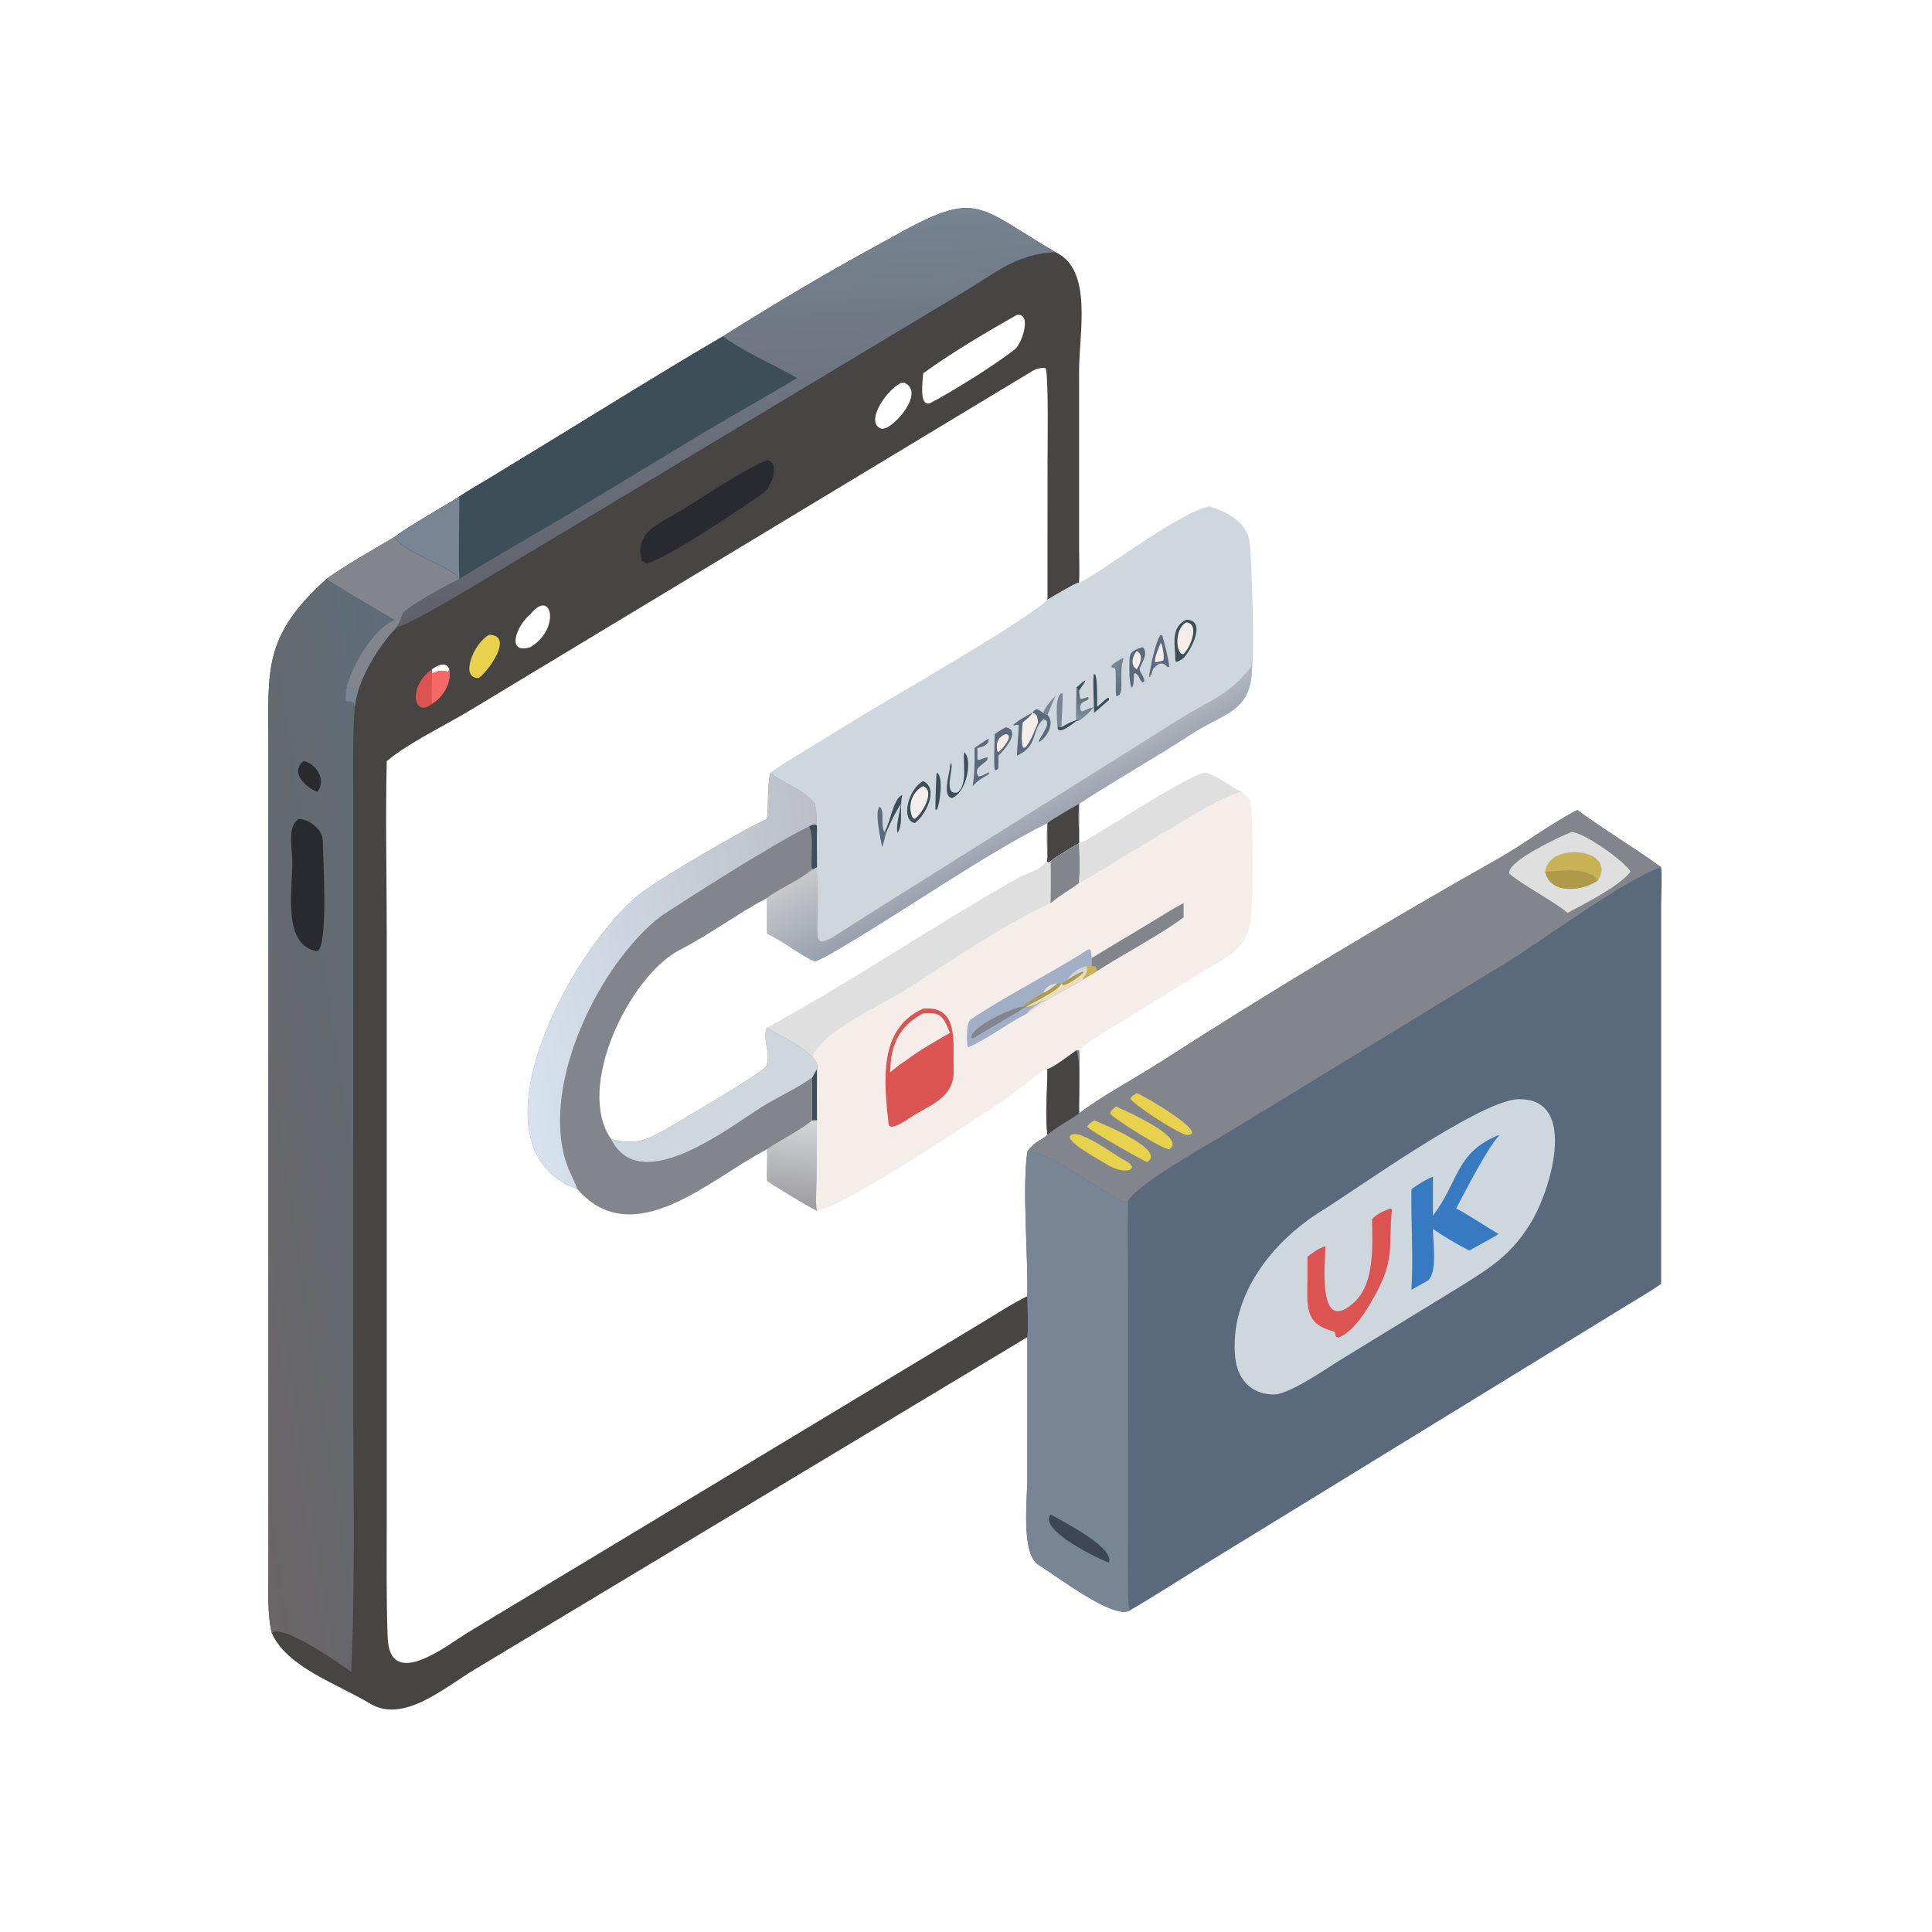 <?xml version="1.0" encoding="utf-8" ?><svg xmlns="http://www.w3.org/2000/svg" xmlns:xlink="http://www.w3.org/1999/xlink" width="1024" height="1024" viewBox="0 0 1024 1024"><path fill="#5A697B" transform="scale(2 2)" d="M285.966 295.065C292.518 290.133 300.425 285.995 307.391 281.547C335.745 263.258 367.438 244.273 396.969 227.603C404.056 223.603 410.637 218.471 418.007 214.661C425.082 219.908 433.166 224.685 440.221 229.822C440.514 231.607 440.244 237.198 440.232 239.447L440.221 340.238C436.891 342.568 433.051 344.731 429.567 346.905L317.017 415.945C311.126 419.583 305.306 423.363 299.319 426.845C294.842 429.135 279.961 417.587 275.245 414.721C270.495 411.834 272.264 397.082 272.263 391.656L272.271 354.341C272.535 353.202 272.325 344.902 272.271 343.52C272.475 332.918 270.845 314.611 272.271 305.114C274.694 302.089 275.225 302.757 277.597 300.775C276.891 295.11 277.6 288.972 277.597 283.249C278.937 283.022 283.92 279.285 285.271 278.277L285.966 278.277C286.278 281.548 285.975 291.362 285.966 295.065Z"/><path fill="#83858C" transform="scale(2 2)" d="M285.966 295.065C292.518 290.133 300.425 285.995 307.391 281.547C335.745 263.258 367.438 244.273 396.969 227.603C404.056 223.603 410.637 218.471 418.007 214.661C425.082 219.908 433.166 224.685 440.221 229.822C430.925 232.854 409.082 249.006 399.526 254.902L326.34 299.578C321.013 302.83 302.145 313.269 298.969 318.131C298.675 318.564 298.746 318.456 298.342 318.806C291.252 315.725 280.161 306.026 272.271 305.114C274.694 302.089 275.225 302.757 277.597 300.775C276.891 295.11 277.6 288.972 277.597 283.249C278.937 283.022 283.92 279.285 285.271 278.277L285.966 278.277C286.278 281.548 285.975 291.362 285.966 295.065Z"/><path fill="#474444" transform="scale(2 2)" d="M285.271 278.277C286.56 281.209 285.615 291.456 285.966 295.065C283.871 296.584 278.99 299.271 277.597 300.775C276.891 295.11 277.6 288.972 277.597 283.249C278.937 283.022 283.92 279.285 285.271 278.277Z"/><path fill="#DFDFDF" transform="scale(2 2)" d="M416.474 220.508C419.516 220.406 430.912 228.516 432.11 231.016C429.166 234.844 419.916 239.538 415.411 241.915C411.517 238.642 403.545 234.587 400.012 231.553C398.871 228.442 413.891 221.458 416.474 220.508Z"/><path fill="#C9B256" transform="scale(2 2)" d="M409.538 231.016C410.173 223.008 428.667 224.674 423.532 233.247C419.815 236.098 410.706 237.297 409.538 231.016Z"/><path fill="#AE9A49" transform="scale(2 2)" d="M409.538 231.016C414.613 230.782 420.437 229.59 423.532 233.247C419.815 236.098 410.706 237.297 409.538 231.016Z"/><path fill="#E8D14C" transform="scale(2 2)" d="M295.77 293.226L295.994 293.328C298.93 294.697 314.584 301.531 309.886 304.56C308.27 304.784 294.547 296.068 294.173 295.041C294.421 294.192 295.065 293.817 295.77 293.226Z"/><path fill="#E8D14C" transform="scale(2 2)" d="M301.26 289.686C302.864 290.209 321.168 300.838 314.386 300.775C311.724 300.132 299.774 292.329 299.592 291.1C300 290.355 300.53 290.138 301.26 289.686Z"/><path fill="#E8D14C" transform="scale(2 2)" d="M289.94 296.908C290.071 296.924 309.589 304.632 303.987 307.974C301.895 306.991 289.288 299.915 288.143 298.599C288.488 297.811 289.214 297.433 289.94 296.908Z"/><path fill="#E8D14C" transform="scale(2 2)" d="M293.873 308.91C291.371 307.278 284.294 303.727 283.455 301.402C284.428 297.9 295.312 306.019 297.524 307.209C302.718 309.644 298.73 311.582 293.873 308.91Z"/><path fill="#778595" transform="scale(2 2)" d="M272.271 305.114C280.161 306.026 291.252 315.725 298.342 318.806C298.746 318.456 298.675 318.564 298.969 318.131C298.734 326.184 298.973 334.806 298.977 342.932L298.952 413.881C298.947 416.596 298.79 424.629 299.319 426.845C294.842 429.135 279.961 417.587 275.245 414.721C270.495 411.834 272.264 397.082 272.263 391.656L272.271 354.341C272.535 353.202 272.325 344.902 272.271 343.52C272.475 332.918 270.845 314.611 272.271 305.114Z"/><path fill="#3C4657" transform="scale(2 2)" d="M278.406 401.349C282.48 403.619 295.486 410.282 293.873 414.105C291.632 413.382 275.036 405.497 278.406 401.349Z"/><path fill="#CED7DD" transform="scale(2 2)" d="M401.653 291.341C418.41 290.242 411.111 314.453 406.3 322.981C401.085 332.227 395.005 336.007 386.328 341.342L355.352 360.312C350.58 363.243 343.774 368.149 338.483 369.506C332.206 369.963 327.995 366.009 327.359 359.841C325.666 343.411 337.191 328.909 350.423 320.788C361.132 314.02 390.807 292.746 401.653 291.341Z"/><path fill="#387AC1" transform="scale(2 2)" d="M397.159 300.775L397.219 301.037C394.419 303.791 387.955 316.355 385.898 320.235C389.248 322.03 393.751 325.01 397.159 327.048C394.712 328.509 391.843 330.026 389.328 331.426C385.832 329.56 383.027 327.886 379.746 325.711C379.729 328.953 380.972 336.803 378.555 339.232C377.285 340.056 375.4 341.045 374.042 341.81C374.588 332.994 373.895 323.994 374.042 315.148C376.128 313.675 377.442 312.836 379.746 311.785L379.746 322.188C386.861 312.664 385.688 305.548 397.159 300.775Z"/><path fill="#DC5452" transform="scale(2 2)" d="M368.517 320.235L368.872 320.555C367.981 329.304 369.603 333.34 365.103 341.908C363.019 345.875 359.14 352.913 354.628 354.471C353.544 354.331 354.09 353.013 353.535 352.871C345.633 350.84 346.405 346.443 346.494 338.375L346.494 333.042C348.043 331.843 349.376 330.85 351.266 330.244C351.28 333.693 348.807 354.435 358.894 345.096C364.401 339.997 363.67 330.087 363.608 323.008C365.359 321.447 366.386 321.094 368.517 320.235Z"/><path fill="#474444" transform="scale(2 2)" d="M191.604 89.127C205.646 80.247 220.158 71.659 234.76 63.764C259.188 49.969 257.861 53.987 279.687 66.817C289.688 71.423 285.968 88.189 285.969 98.28L285.974 145.703C285.975 148.173 286.131 152.016 285.966 154.337C284.187 154.96 279.407 157.863 277.597 158.936L277.609 122.386C277.61 119.143 277.922 99.653 277.104 97.561C276.074 97.384 274.716 97.655 273.837 98.177L124.886 188.054C118.181 192.131 108.405 196.764 102.497 201.697C102.123 216.38 102.497 232.985 102.496 247.798L102.495 401.057C102.496 411.948 102.336 422.971 102.727 433.856C103.245 448.288 118.494 435.981 124.359 432.403L260.82 350.155C263.97 348.247 269.016 345 272.271 343.52C272.325 344.902 272.535 353.202 272.271 354.341L125.843 442.395C117.715 447.252 106.958 456.84 98.033 451.454C89.301 446.185 76.015 441.823 72.048 432.817C70.819 428.04 71.139 421.312 71.139 416.244L71.143 198.566C71.126 177.536 69.498 168.803 86.543 153.419C91.309 149.947 99.343 145.418 104.614 142.293C108.713 139.189 116.989 134.641 121.741 131.604C123.422 130.4 127.16 128.277 129.069 127.105L146.007 116.781C160.983 107.627 176.476 97.957 191.604 89.127ZM244.64 98.956C244.597 100.711 243.439 107.659 246.381 106.903C252.152 103.93 263.961 96.54 268.953 92.566C270.851 91.055 273.574 82.87 269.479 83.463C261.909 87.721 251.68 93.757 244.64 98.956ZM234.9 113.401C238.74 111.388 244.619 103.649 239.667 101.443L238.728 101.487C234.49 103.698 228.969 112.419 233.81 113.667L234.9 113.401ZM140.545 162.797C136.75 165.883 134.065 173.534 140.545 171.498C148.655 166.723 146.269 155.651 140.545 162.797ZM114.491 178.567C116.315 177.597 116.682 177.804 118.85 177.981L119.08 177.345C118.223 175.146 115.821 176.369 114.491 177.345L114.491 178.567Z"/><defs><linearGradient id="gradient_0" gradientUnits="userSpaceOnUse" x1="52.543" y1="303.782" x2="123.035" y2="292.991"><stop offset="0" stop-color="#6A6566"/><stop offset="1" stop-color="#5E6D79"/></linearGradient></defs><path fill="url(#gradient_0)" transform="scale(2 2)" d="M104.614 142.293C106.784 146.437 120.115 150.368 121.741 153.419C118.709 154.933 108.795 160.264 106.748 162.509L106.694 162.797C106.195 164.219 105.862 164.856 105.177 166.157C100.871 170.62 96.78 177.144 94.901 183.078C94.533 184.556 94.207 185.782 94.006 187.294C93.393 195.602 93.618 204.905 93.616 213.33L93.623 371.549C93.622 394.568 94.174 420.302 93.049 443.066C90.342 440.985 74.426 429.978 72.048 432.817C70.819 428.04 71.139 421.312 71.139 416.244L71.143 198.566C71.126 177.536 69.498 168.803 86.543 153.419C91.309 149.947 99.343 145.418 104.614 142.293Z"/><path fill="#83858C" transform="scale(2 2)" d="M104.614 142.293C106.784 146.437 120.115 150.368 121.741 153.419C118.709 154.933 108.795 160.264 106.748 162.509L106.694 162.797C106.133 163.301 105.343 164.164 104.614 164.224C103.849 163.977 87.077 153.918 86.543 153.419C91.309 149.947 99.343 145.418 104.614 142.293Z"/><path fill="#83858C" transform="scale(2 2)" d="M106.694 162.797C106.195 164.219 105.862 164.856 105.177 166.157C100.871 170.62 96.78 177.144 94.901 183.078C93.503 182.257 93.409 182.227 91.819 182.185C93.539 176.102 98.681 166.915 104.614 164.224C105.343 164.164 106.133 163.301 106.694 162.797Z"/><path fill="#778595" transform="scale(2 2)" d="M91.819 182.185C93.409 182.227 93.503 182.257 94.901 183.078C94.533 184.556 94.207 185.782 94.006 187.294L93.777 186.314C92.318 184.923 91.077 188.004 91.819 182.185Z"/><path fill="#282A2F" transform="scale(2 2)" d="M79.212 217.013C82.187 217.184 85.522 219.901 85.546 222.911C85.584 227.55 87.066 250.509 84.091 252.105C74.595 250.494 77.612 235.552 77.466 228.067C77.394 224.351 76.108 218.958 79.212 217.013Z"/><path fill="#282A2F" transform="scale(2 2)" d="M80.438 201.697C83.803 202.283 86.558 206.753 84.091 209.828C80.899 208.654 76.791 204.6 80.438 201.697Z"/><defs><linearGradient id="gradient_1" gradientUnits="userSpaceOnUse" x1="194.493" y1="160.283" x2="188.554" y2="59.549"><stop offset="0" stop-color="#60616A"/><stop offset="1" stop-color="#768390"/></linearGradient></defs><path fill="url(#gradient_1)" transform="scale(2 2)" d="M191.604 89.127C205.646 80.247 220.158 71.659 234.76 63.764C259.188 49.969 257.861 53.987 279.687 66.817C269.332 67.389 264.592 71.839 255.972 77.023L131.455 151.752C127.051 154.332 108.567 165.709 105.177 166.157C105.862 164.856 106.195 164.219 106.694 162.797L106.748 162.509C108.795 160.264 118.709 154.933 121.741 153.419C120.115 150.368 106.784 146.437 104.614 142.293C108.713 139.189 116.989 134.641 121.741 131.604C123.422 130.4 127.16 128.277 129.069 127.105L146.007 116.781C160.983 107.627 176.476 97.957 191.604 89.127Z"/><path fill="#3C4E57" transform="scale(2 2)" d="M121.741 131.604C123.422 130.4 127.16 128.277 129.069 127.105L146.007 116.781C160.983 107.627 176.476 97.957 191.604 89.127C195.871 92.561 206.018 97.163 211.228 100.151C203.123 105.126 194.998 109.565 186.904 114.398L149.535 136.955C140.365 142.37 130.739 147.803 121.741 153.419L121.741 153.419C120.115 150.368 106.784 146.437 104.614 142.293C108.713 139.189 116.989 134.641 121.741 131.604Z"/><path fill="#778595" transform="scale(2 2)" d="M104.614 142.293C108.713 139.189 116.989 134.641 121.741 131.604C121.744 138.096 121.429 147.172 121.741 153.419L121.741 153.419C120.115 150.368 106.784 146.437 104.614 142.293Z"/><path fill="#282A2F" transform="scale(2 2)" d="M203.263 121.933C206.856 122.463 204.541 129.143 202.139 130.781C195.963 134.992 178.484 146.945 171.556 149.317C170.98 149.277 170.184 148.986 170.03 148.379C168.357 141.807 173.488 139.278 178.083 136.68C185.491 132.493 195.839 125.003 203.263 121.933Z"/><path fill="#DC5452" transform="scale(2 2)" d="M119.08 177.345C119.747 180.801 117.464 184.778 114.491 186.469C109.906 190.542 107.712 182.135 114.491 177.345L114.491 178.567C116.315 177.597 116.682 177.804 118.85 177.981L119.08 177.345Z"/><path fill="#F56866" transform="scale(2 2)" d="M119.08 177.345C119.747 180.801 117.464 184.778 114.491 186.469C114.266 185.767 114.494 179.695 114.491 178.567C116.315 177.597 116.682 177.804 118.85 177.981L119.08 177.345Z"/><path fill="#E8D14C" transform="scale(2 2)" d="M129.604 168.232C136.26 168.294 129.618 177.725 126.882 179.666C121.839 179.947 125.313 170.629 129.604 168.232Z"/><path fill="#CED7DD" transform="scale(2 2)" d="M320.478 134.19C325.014 135.581 330.272 138.209 331.15 143.405C331.6 146.065 332.63 175.41 331.774 177.345C331.522 188.764 324.289 188.943 315.554 194.655C306.003 200.9 295.43 206.796 285.966 213.014C285.982 214.962 286.098 217.905 285.966 219.775L285.966 223.482L285.966 223.482C284.803 224.093 279.069 227.502 278.406 228.269L277.734 228.623L277.45 228.324L277.597 226.596L277.597 226.596C277.353 223.118 277.278 221.585 277.597 218.106C260.524 226.714 241.065 240.409 224.272 250.347C221.753 251.835 218.689 253.792 215.993 254.809C212.018 253.238 207.526 249.309 203.263 247.48C203.249 244.446 203.158 240.976 203.263 237.979C205.956 235.744 211.855 233.398 215.241 230.422L216.514 229.822C216.496 226.212 216.45 222.563 216.514 218.956C216.38 216.525 216.462 215.468 215.993 213.014C211.912 208.355 208.309 208.152 204.168 204.746C207.162 202.564 210.549 200.633 213.717 198.67L230.309 188.518C238.304 183.729 272.322 164.174 277.597 158.936C279.407 157.863 284.187 154.96 285.966 154.337C288.752 154.035 311.94 135.914 320.478 134.19Z"/><defs><linearGradient id="gradient_2" gradientUnits="userSpaceOnUse" x1="273.27" y1="222.391" x2="263.155" y2="204.176"><stop offset="0" stop-color="#99A1AE"/><stop offset="1" stop-color="#C8C8CB"/></linearGradient></defs><path fill="url(#gradient_2)" transform="scale(2 2)" d="M331.774 176.412C331.203 172.283 331.496 173.615 331.774 177.345C331.522 188.764 324.289 188.943 315.554 194.655C306.003 200.9 295.43 206.796 285.966 213.014C285.982 214.962 286.098 217.905 285.966 219.775L285.966 223.482L285.966 223.482C284.803 224.093 279.069 227.502 278.406 228.269L277.734 228.623L277.45 228.324L277.597 226.596L277.597 226.596C277.353 223.118 277.278 221.585 277.597 218.106C260.524 226.714 241.065 240.409 224.272 250.347C221.753 251.835 218.689 253.792 215.993 254.809C212.018 253.238 207.526 249.309 203.263 247.48C203.249 244.446 203.158 240.976 203.263 237.979C205.956 235.744 211.855 233.398 215.241 230.422L216.514 229.822C218.179 253.49 210.758 254.281 233.373 240.31L312.289 190.755C320.448 185.582 325.781 184.348 331.774 176.412Z"/><path fill="#474444" transform="scale(2 2)" d="M277.597 218.106C279.763 216.524 283.559 214.4 285.966 213.014C285.804 215.281 285.665 217.521 285.966 219.775L285.966 223.482L285.966 223.482C284.803 224.093 279.069 227.502 278.406 228.269L277.734 228.623L277.45 228.324L277.597 226.596C277.691 224.078 277.554 220.781 277.597 218.106Z"/><path fill="#5A697B" transform="scale(2 2)" d="M273.616 188.933C274.496 187.421 275.208 187.974 276.443 188.933L277.597 189.411C279.878 191.884 276.878 196.16 275.226 196.636C275.353 195.464 279.314 191.201 276.474 190.593C273.158 193.789 275.235 197.716 269.479 200.267C269.578 197.662 269.875 194.914 270.002 192.25L269.744 192.017L268.771 192.266L268.527 192.118C269.295 191.242 272.46 189.354 273.616 188.933L273.616 188.933Z"/><path fill="#F4EDEA" transform="scale(2 2)" d="M273.616 188.933C275.02 189.213 274.844 190.104 275.115 191.432C274.307 193.353 273.045 196.802 271.625 198.158L271.174 198.146C270.448 196.787 270.902 193.138 271.023 191.432C272.045 190.593 272.875 190.027 273.616 188.933L273.616 188.933Z"/><path fill="#3C4E57" transform="scale(2 2)" d="M244.64 206.993C248.909 208.959 245.363 215.993 242.444 218.106C238.787 217.566 240.414 209.269 244.64 206.993Z"/><path fill="#F4EDEA" transform="scale(2 2)" d="M244.64 208.325C248.002 209.649 244.318 215.711 242.444 217.013L241.921 216.815C240.351 213.679 241.637 209.856 244.64 208.325Z"/><path fill="#3C4E57" transform="scale(2 2)" d="M314.386 164.224C319.898 164.379 315.584 172.372 313.663 174.378C312.815 174.968 312.674 175.113 311.715 175.428L311.496 175.167C311.509 170.97 310.015 166.286 314.386 164.224Z"/><path fill="#F4EDEA" transform="scale(2 2)" d="M314.386 164.928C317.962 165.29 315.569 171.501 313.663 173.338C311.698 173.776 310.99 166.738 314.386 164.928Z"/><path fill="#5A697B" transform="scale(2 2)" d="M302.717 171.498L303.038 171.715C304.38 173.68 302.253 175.911 301.988 177.427C301.922 177.799 303.4 179.568 303.264 180.618L302.848 180.857C301.809 180.19 302.13 179.169 300.909 178.409L300.518 178.567C300.409 184.854 299.215 181.926 299.298 177.356C299.373 173.227 298.877 172.842 302.717 171.498Z"/><path fill="#F4EDEA" transform="scale(2 2)" d="M301.26 172.568C303.205 173.498 302.169 175.994 301.26 177.345C299.447 176.502 300.091 173.694 301.26 172.568Z"/><path fill="#5A697B" transform="scale(2 2)" d="M266.524 192.726C270.8 193.601 265.944 198.967 264.576 200.267C264.642 201.366 264.594 202.541 264.576 203.648C264.413 203.822 264.116 204.007 263.908 204.154L263.576 203.932C263.337 202.295 263.568 196.579 263.601 194.531C264.561 193.853 265.512 193.318 266.524 192.726Z"/><path fill="#F4EDEA" transform="scale(2 2)" d="M266.524 194.531C269.014 194.887 265.294 198.748 264.576 199.348L264.343 199.137C263.803 196.849 264.446 195.386 266.524 194.531Z"/><path fill="#5A697B" transform="scale(2 2)" d="M307.591 168.232L308.029 168.521C308.537 170.038 309.782 175.151 309.871 176.653L309.439 176.812C308.039 175.286 307.109 175.56 305.529 177.345L305.113 178.755L304.696 179.003L304.93 179.118L304.712 179.435L304.523 179.302C304.803 177.129 306.241 169.748 307.591 168.232Z"/><path fill="#F4EDEA" transform="scale(2 2)" d="M307.591 170.407L307.848 170.665C308.153 171.737 308.585 173.93 308.329 175.012L306.551 175.473L306.126 175.544C305.745 174.563 307.166 171.465 307.591 170.407Z"/><path fill="#5A697B" transform="scale(2 2)" d="M261.986 195.733C262.074 197.619 260.511 197.794 259.014 198.25C259.129 202.491 258.437 201.538 261.621 200.673C262.413 202.224 257.281 203.052 259.344 205.781C260.148 205.7 261.219 205.107 261.986 204.746L262.17 204.799L262.039 205.187C260.05 206.362 259.338 206.667 257.773 208.325C258.336 204.617 258.294 201.97 258.265 198.25C258.397 198.031 261.517 196.039 261.986 195.733Z"/><path fill="#3C4E57" transform="scale(2 2)" d="M255.505 199.348C257.782 200.979 256.343 209.86 252.313 211.487C249.723 211.198 251.464 205.357 251.735 203.648C251.707 202.855 251.738 202.899 252.075 202.165C252.82 203.617 249.701 211.099 253.871 209.959C256.478 207.558 255.117 202.376 255.505 199.348Z"/><defs><linearGradient id="gradient_3" gradientUnits="userSpaceOnUse" x1="287.626" y1="183.399" x2="286.098" y2="190.574"><stop offset="0" stop-color="#596570"/><stop offset="1" stop-color="#7C909D"/></linearGradient></defs><path fill="url(#gradient_3)" transform="scale(2 2)" d="M285.271 182.185C285.457 182.44 285.75 182.887 285.966 183.078L286.231 185.087L286.538 185.294C287.186 185.061 287.691 184.893 288.351 184.7L288.481 185.105L288.155 185.542C286.636 186.123 285.97 186.575 286.391 188.335L286.791 188.541C287.883 188.046 288.822 187.705 289.94 187.294C289.169 188.294 286.827 190.74 285.642 191.087L285.211 190.847C284.99 189.957 285.348 184.049 285.271 182.185Z"/><path fill="#3C4E57" transform="scale(2 2)" d="M234.391 220.508C235.975 217.984 236.67 211.645 239.115 210.661L239.042 211.031C238.307 214.865 239.496 217.939 237.879 220.76C237.295 219.043 238.544 214.973 238.728 213.014C237.152 215.594 236.074 217.72 234.9 220.508L234.391 220.508Z"/><defs><linearGradient id="gradient_4" gradientUnits="userSpaceOnUse" x1="298.756" y1="181.77" x2="294.245" y2="176.7"><stop offset="0" stop-color="#59727F"/><stop offset="1" stop-color="#798796"/></linearGradient></defs><path fill="url(#gradient_4)" transform="scale(2 2)" d="M297.524 174.378L297.74 174.598C296.296 178.386 298.349 184.655 295.77 184.433C295.576 182.645 295.866 178.212 295.514 177.141L294.62 176.883L294.468 176.501C295.17 175.64 296.524 174.97 297.524 174.378Z"/><path fill="#5A697B" transform="scale(2 2)" d="M233.773 224.479C233.448 222.827 231.683 214.926 233.112 213.793C234.598 214.88 233.201 218.726 234.391 220.508L234.9 220.508C234.508 221.584 234.4 222.849 233.773 224.479Z"/><path fill="#778595" transform="scale(2 2)" d="M280.241 192.726C280.14 191.037 279.419 183.868 281.555 183.693C281.758 184.912 281.293 190.911 281.299 192.726L280.241 192.726Z"/><path fill="#3C4E57" transform="scale(2 2)" d="M289.94 178.567L290.254 178.771C290.898 180.271 290.739 185.408 290.733 187.294C291.885 186.527 293.074 184.988 293.842 184.888L293.873 185.526L289.94 188.933C289.971 187.15 289.484 179.319 289.94 178.567Z"/><path fill="#3C4E57" transform="scale(2 2)" d="M248.227 204.746C250.11 205.508 249.121 213.148 248.227 214.661L247.915 214.498C247.808 214.213 248.115 205.192 248.227 204.746Z"/><path fill="#3C4E57" transform="scale(2 2)" d="M281.299 192.726C282.9 191.72 284.116 191.128 285.966 190.615C284.501 191.549 280.424 195.146 280.241 192.726L281.299 192.726Z"/><path fill="#778595" transform="scale(2 2)" d="M279.687 184.433C279.281 185.306 277.801 189.058 277.597 189.411L276.443 188.933C277.279 186.958 278.281 185.993 279.687 184.433Z"/><path fill="#3C4E57" transform="scale(2 2)" d="M285.271 182.185C289.956 177.894 286.113 182.563 285.966 183.078C285.75 182.887 285.457 182.44 285.271 182.185Z"/><path fill="#F4EDEA" transform="scale(2 2)" d="M285.966 223.482C287.832 223.436 313.53 205.88 319.411 204.746C323.471 206.029 325.387 208.123 328.939 209.828C329.799 210.545 330.604 211.165 331.35 212.002C332.22 219.842 332.236 235.654 331.452 243.527C330.616 251.916 324.122 254.147 317.768 258.037L298.278 270.113C294.35 272.552 289.33 275.282 285.966 278.277L285.271 278.277C283.92 279.285 278.937 283.022 277.597 283.249C275.569 283.752 269.667 289.123 267.305 290.703C258.793 296.396 224.66 319.205 216.514 320.898C213.11 319.152 206.538 315.121 203.263 312.982C203.119 310.844 203.368 307.167 203.263 304.56C206.31 302.468 212.745 299.144 215.241 296.908C215.067 296.193 215.239 287.112 215.241 285.541C215.62 284.763 216.08 284.001 216.514 283.249L216.64 283.014C216.645 281.613 216.153 281.074 215.241 280.049C211.986 276.75 207.278 274.895 203.263 272.36C225.771 260.11 247.3 245.413 269.512 232.841C273.484 230.593 277.172 230.675 277.597 226.596L277.597 226.596L277.45 228.324L277.734 228.623L278.406 228.269C279.069 227.502 284.803 224.093 285.966 223.482L285.966 223.482Z"/><path fill="#DFDFDF" transform="scale(2 2)" d="M285.966 223.482C286.14 227.376 286.218 230.099 285.966 234.02C283.385 235.921 280.828 237.306 278.406 239.362C267.638 244.072 250.577 255.444 240.682 261.898C234.181 266.138 218.212 272.885 215.241 280.049C211.986 276.75 207.278 274.895 203.263 272.36C225.771 260.11 247.3 245.413 269.512 232.841C273.484 230.593 277.172 230.675 277.597 226.596L277.597 226.596L277.45 228.324L277.734 228.623L278.406 228.269C279.069 227.502 284.803 224.093 285.966 223.482Z"/><path fill="#83858C" transform="scale(2 2)" d="M285.966 223.482C286.14 227.376 286.218 230.099 285.966 234.02C283.385 235.921 280.828 237.306 278.406 239.362C278.492 238.236 278.545 229.233 278.406 228.269C279.069 227.502 284.803 224.093 285.966 223.482Z"/><path fill="#DFDFDF" transform="scale(2 2)" d="M285.966 223.482C287.832 223.436 313.53 205.88 319.411 204.746C323.471 206.029 325.387 208.123 328.939 209.828C323.664 211.265 316.64 215.708 311.848 218.59L296.865 227.53C293.023 229.853 290 231.895 285.966 234.02C286.218 230.099 286.14 227.376 285.966 223.482L285.966 223.482Z"/><defs><linearGradient id="gradient_5" gradientUnits="userSpaceOnUse" x1="209.199" y1="318.7" x2="211.393" y2="296.544"><stop offset="0" stop-color="#9F9EA3"/><stop offset="1" stop-color="#D4D7D8"/></linearGradient></defs><path fill="url(#gradient_5)" transform="scale(2 2)" d="M215.241 296.908L216.514 296.908L216.43 312.446C216.41 314.764 216 318.782 216.514 320.898C213.11 319.152 206.538 315.121 203.263 312.982C203.119 310.844 203.368 307.167 203.263 304.56C206.31 302.468 212.745 299.144 215.241 296.908Z"/><path fill="#3C4E57" transform="scale(2 2)" d="M215.241 285.541C215.62 284.763 216.08 284.001 216.514 283.249C216.468 287.8 216.499 292.356 216.514 296.908L215.241 296.908C215.067 296.193 215.239 287.112 215.241 285.541Z"/><path fill="#DC5452" transform="scale(2 2)" d="M244.64 267.302C254.4 266.414 252.431 276.71 252.738 283.161C253.135 291.489 245.833 292.77 240.135 296.908C239.473 297.288 235.692 299.774 235.484 297.875C234.283 286.884 232.635 272.614 244.64 267.302Z"/><path fill="#F4EDEA" transform="scale(2 2)" d="M244.64 268.546C249.433 268.127 249.983 269.428 251.735 273.736C247.703 276.054 243.853 278.198 240.135 280.998C238.596 281.929 237.29 283.049 235.892 284.178C236.041 277.008 238.103 272.015 244.64 268.546Z"/><path fill="#A0AFC5" transform="scale(2 2)" d="M256.298 276.63C256.264 275.139 256.031 270.964 257.32 270.107C266.507 263.998 276.73 258.846 286.162 253.028C288.637 251.501 289.204 250.368 289.267 253.899L289.267 256.042C290.349 256.133 289.996 255.893 290.543 256.503L290.733 257.36C289.376 258.126 288.313 258.777 287.011 259.635C282.211 262.575 276.628 264.978 272.271 268.546C266.951 271.185 262.211 275.063 256.71 277.502L256.387 277.373L256.298 276.63Z"/><path fill="#ECDCBD" transform="scale(2 2)" d="M289.267 256.042C290.349 256.133 289.996 255.893 290.543 256.503L290.733 257.36C289.376 258.126 288.313 258.777 287.011 259.635C282.211 262.575 276.628 264.978 272.271 268.546C272.657 267.251 276.086 265.523 277.243 264.867C275.681 265.385 273.256 266.957 271.966 266.773C273.449 265.727 280.216 262.773 281.299 260.637L281.299 260.637L282.823 259.635C284.782 258.452 284.85 258.327 287.011 257.36C287.191 257.042 287.74 256.365 287.986 256.042L287.986 256.042L289.267 256.042Z"/><path fill="#C9B256" transform="scale(2 2)" d="M289.267 256.042C290.349 256.133 289.996 255.893 290.543 256.503L290.733 257.36C289.376 258.126 288.313 258.777 287.011 259.635L286.99 259.244C287.961 257.9 288.135 257.645 287.986 256.042L289.267 256.042Z"/><path fill="#AE9A49" transform="scale(2 2)" d="M287.011 257.36L287.079 257.845C286.254 258.672 282.74 261.203 281.636 261.072L281.299 260.637L282.823 259.635C284.782 258.452 284.85 258.327 287.011 257.36Z"/><path fill="#83858C" transform="scale(2 2)" d="M271.023 266.773L271.966 266.773C267.559 269.554 262.385 272.386 257.773 275.244L257.356 274.833C257.805 271.991 267.518 267.305 271.023 266.773Z"/><path fill="#AE9A49" transform="scale(2 2)" d="M280.241 260.637L281.299 260.637C280.216 262.773 273.449 265.727 271.966 266.773L271.966 266.773L271.023 266.773C273.209 265.153 274.045 264.501 276.443 263.13C277.966 262.47 278.927 261.642 280.241 260.637Z"/><path fill="#CED7DD" transform="scale(2 2)" d="M282.823 259.635C283.85 258.032 286.066 256.253 287.986 256.042C287.74 256.365 287.191 257.042 287.011 257.36C284.85 258.327 284.782 258.452 282.823 259.635Z"/><path fill="#DFDFDF" transform="scale(2 2)" d="M276.443 263.13C276.931 261.633 278.67 260.576 280.241 260.637C278.927 261.642 277.966 262.47 276.443 263.13Z"/><path fill="#83858C" transform="scale(2 2)" d="M289.267 253.899L305.032 244.435C307.311 243.062 311.369 240.449 313.663 239.362L313.663 243.109C307.494 247.758 297.638 252.847 290.733 257.36L290.543 256.503C289.996 255.893 290.349 256.133 289.267 256.042L289.267 253.899Z"/><path fill="#83858C" transform="scale(2 2)" d="M204.168 204.746C208.309 208.152 211.912 208.355 215.993 213.014C216.462 215.468 216.38 216.525 216.514 218.956C216.45 222.563 216.496 226.212 216.514 229.822L215.241 230.422C211.855 233.398 205.956 235.744 203.263 237.979C195.571 242.045 188.035 247.674 180.186 251.715C166.781 258.618 152.35 288.327 161.987 301.917C168.995 303.6 171.79 301.989 177.71 298.522C180.678 296.783 202.295 284.179 203.041 282.597C204.501 279.504 201.893 275.212 203.263 272.36C207.278 274.895 211.986 276.75 215.241 280.049C216.153 281.074 216.645 281.613 216.64 283.014L216.514 283.249C216.08 284.001 215.62 284.763 215.241 285.541C215.239 287.112 215.067 296.193 215.241 296.908C212.745 299.144 206.31 302.468 203.263 304.56C188.481 312.131 168.015 332.195 153.003 315.148C122.708 304 151.755 250.619 169.937 236.657C175.388 232.47 196.821 219.94 203.263 217.013C203.781 212.937 203.207 209.054 204.168 204.746Z"/><defs><linearGradient id="gradient_6" gradientUnits="userSpaceOnUse" x1="222.286" y1="252.253" x2="135.724" y2="266.948"><stop offset="0" stop-color="#BCBFC7"/><stop offset="1" stop-color="#D6E2EE"/></linearGradient></defs><path fill="url(#gradient_6)" transform="scale(2 2)" d="M204.168 204.746C208.309 208.152 211.912 208.355 215.993 213.014C216.462 215.468 216.38 216.525 216.514 218.956L216.277 218.577C215.467 218.409 215.393 218.616 214.472 218.956C204.054 224.187 185.448 236.054 175.177 242.781C159.025 255.165 143.397 286.924 149.926 307.702C150.825 310.563 152.198 312.803 153.003 315.148C122.708 304 151.755 250.619 169.937 236.657C175.388 232.47 196.821 219.94 203.263 217.013C203.781 212.937 203.207 209.054 204.168 204.746Z"/><path fill="#CED7DD" transform="scale(2 2)" d="M161.987 301.917C168.995 303.6 171.79 301.989 177.71 298.522C180.678 296.783 202.295 284.179 203.041 282.597C204.501 279.504 201.893 275.212 203.263 272.36C207.278 274.895 211.986 276.75 215.241 280.049C216.153 281.074 216.645 281.613 216.64 283.014L216.514 283.249C216.08 284.001 215.62 284.763 215.241 285.541C211.113 288.524 206.257 290.623 201.937 293.308C193.375 298.63 169.713 317.415 161.987 301.917Z"/><path fill="#3C4E57" transform="scale(2 2)" d="M214.472 218.956C215.393 218.616 215.467 218.409 216.277 218.577L216.514 218.956C216.45 222.563 216.496 226.212 216.514 229.822L215.241 230.422C214.639 228.517 215.87 222.26 214.472 218.956Z"/></svg>
